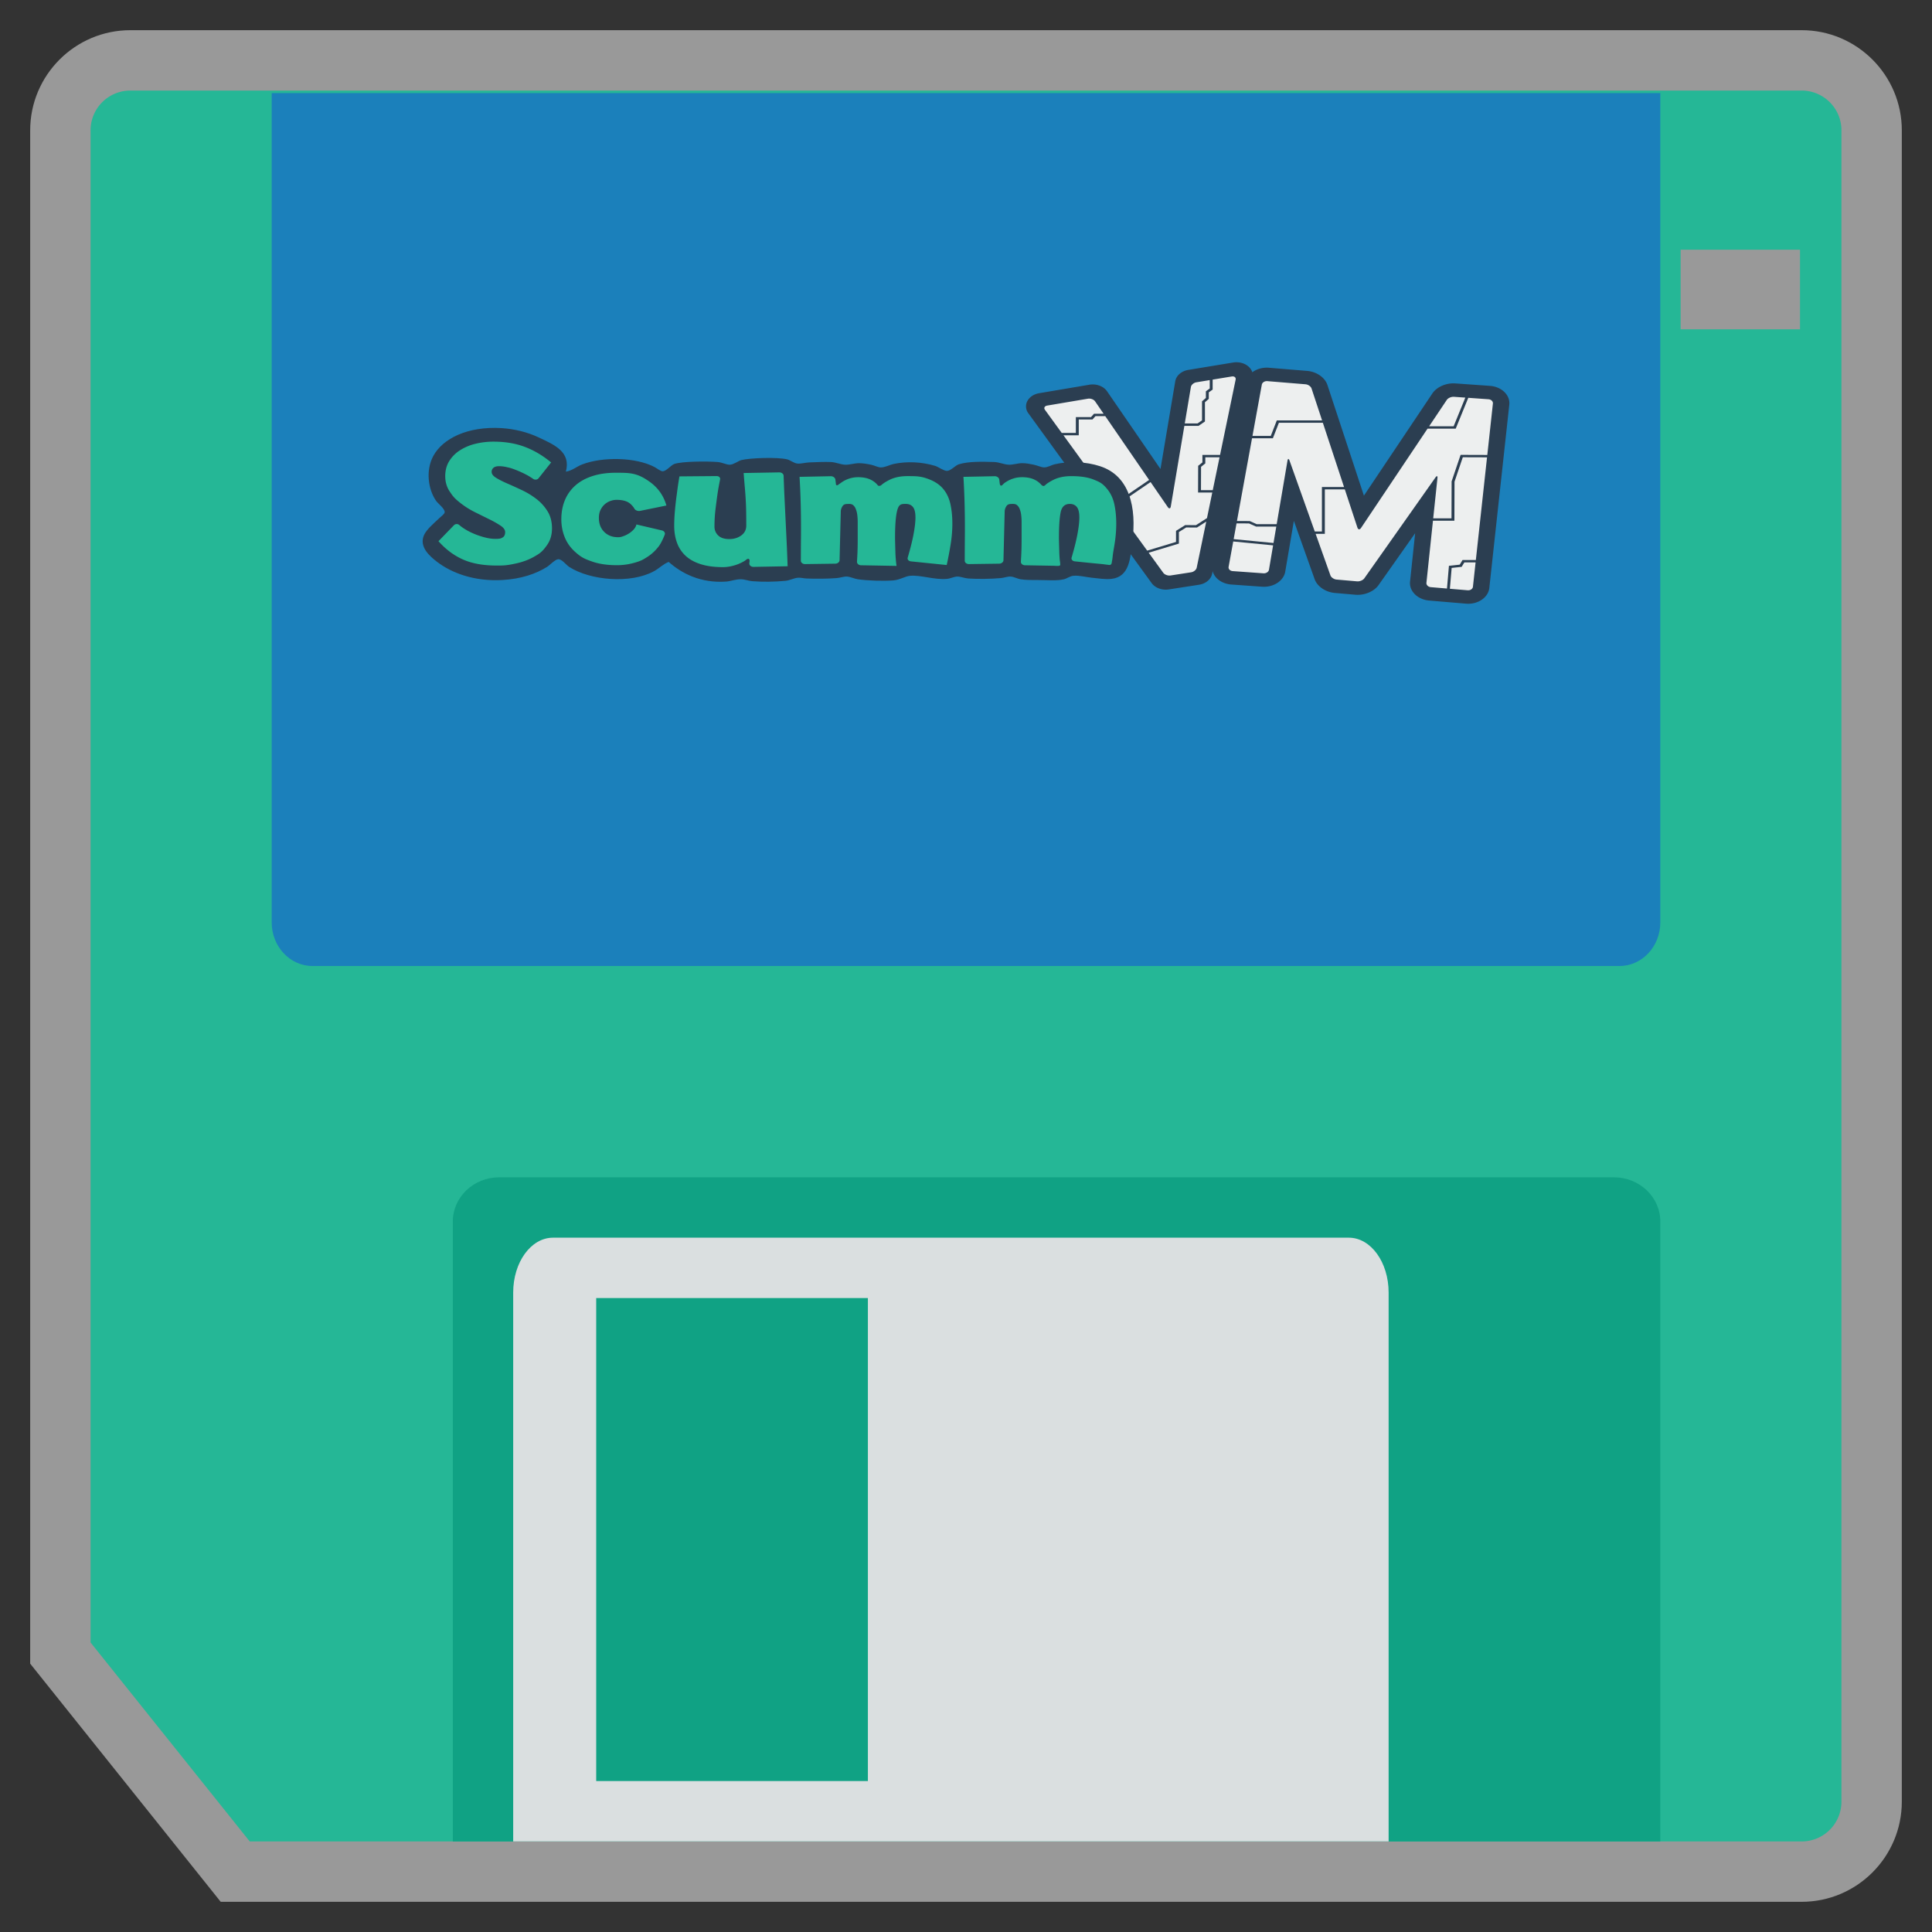 <svg xmlns="http://www.w3.org/2000/svg" viewBox="0 0 256 256"><rect x="0" y="0" width="256" height="256" fill="#333333" stroke="none"/><path fill="#fff" d="M238.727 4H17.273C9.954 4 4 9.954 4 17.273v203.17l1.753 2.191 21.091 26.364L29.246 252h209.481c7.319 0 13.273-5.954 13.273-13.273V17.273C252 9.954 246.046 4 238.727 4" opacity=".5"/><path fill="#25b796" d="M238.727 12H17.273A5.27 5.27 0 0 0 12 17.273v200.364L33.091 244h205.636a5.27 5.27 0 0 0 5.273-5.273V17.273A5.27 5.27 0 0 0 238.727 12m-.219 31.636H222.69V33.091h15.818z"/><path fill="#10a284" d="M219.999 244H60v-82.133c0-3.244 2.751-5.867 6.154-5.867h147.692c3.403 0 6.154 2.622 6.154 5.867V244z"/><path fill="#1b80bb" d="M36 12.333h184v109.884c0 3.198-2.419 5.783-5.412 5.783H41.412c-2.993 0-5.412-2.585-5.412-5.783z"/><path fill="#dadfe0" d="M178.727 164H73.273c-2.916 0-5.273 3.251-5.273 7.273V244h116v-72.727c0-4.022-2.357-7.273-5.273-7.273M115 236H79v-64h36z"/><path fill="#edefef" d="m166.942 50.937-4.399 24.143a.6.6 0 0 0 .173.54.92.92 0 0 0 .603.264l4.075.291c.486.035.936-.258 1.003-.653l2.38-14 5.263 14.775c.127.358.582.669 1.036.708l2.718.236c.45.039.98-.181 1.207-.502l9.171-13.003-1.418 13.472-.003.064c0 .375.351.7.815.739l4.884.413c.239.02.472-.037.657-.162s.299-.301.32-.496l2.647-24.274c.021-.195-.052-.385-.206-.535s-.37-.243-.609-.26l-4.585-.326c-.452-.032-.976.197-1.193.522L180.117 69.86l-.002.002-.001-.001-6.081-18.439c-.119-.362-.57-.675-1.026-.712l-5.054-.416c-.485-.04-.939.248-1.011.643"/><path fill="#2b3e51" d="M199.341 51.946c-.485-.473-1.165-.762-1.916-.816l-4.585-.326c-1.211-.086-2.464.463-3.047 1.334l-9.067 13.538-4.836-14.663c-.328-.996-1.435-1.764-2.691-1.867l-5.053-.416c-1.517-.125-2.881.743-3.106 1.976l-4.399 24.143c-.113.62.093 1.256.566 1.746.472.489 1.181.801 1.945.856l4.075.291c1.515.108 2.866-.772 3.075-2.003l1.143-6.721 2.749 7.719c.346.972 1.448 1.725 2.679 1.832l2.718.236c1.205.105 2.47-.421 3.076-1.28l4.847-6.872-.676 6.421a2 2 0 0 0-.01.197c0 1.169 1.094 2.181 2.54 2.304l4.884.413c.754.064 1.492-.118 2.078-.513.585-.394.945-.952 1.012-1.57l2.647-24.274c.066-.614-.164-1.212-.648-1.685m-7.636 1.047c.169-.253.595-.439.947-.415l1.51.107-1.547 3.796h-3.245zm-23.777-2.491 5.054.416c.351.029.713.28.805.559l1.396 4.231h-6.001l-.043.109-.757 1.946h-2.423l1.238-6.795c.051-.285.38-.494.731-.466M165.5 69.358l.888.395.043.019h2.685l-.37 2.177-5.279-.513.38-2.087zm1.916 6.608-4.075-.291c-.351-.025-.596-.279-.544-.564l.613-3.363 5.283.514-.549 3.231c-.049.285-.376.498-.728.473m3.451-14.941c-.099-.277-.219-.27-.268.016l-1.431 8.417h-2.64l-.888-.395-.042-.019h-.048l-1.647-.009 1.997-10.957h2.762l.043-.11.757-1.946h5.824l2.806 8.509h-2.93v5.895h-.946zm23.609 17.19-2.361-.2.237-2.762 1.223-.132.102-.011.046-.075.311-.515h1.489l-.352 3.227c-.032.287-.344.498-.695.468m1.081-4.01h-1.764l-.053.088-.318.527-1.276.138-.156.017-.011.128-.247 2.88-2.141-.181c-.35-.03-.613-.289-.583-.576l.866-8.228h2.84l.001-.157.016-5.012 1.097-3.241 3.212.011zm1.518-13.92-3.392-.011-.147-.001-.039.116-1.143 3.377-.007.02v.021l-.016 4.876h-2.423l.563-5.347c.03-.287-.089-.318-.265-.068l-9.427 13.366c-.176.25-.607.429-.957.399l-2.718-.237c-.35-.03-.718-.282-.817-.559l-1.958-5.496h1.218v-5.895h2.648l1.672 5.068c.092.278.306.299.475.046l8.816-13.163h3.733l.044-.108 1.62-3.975 2.681.191c.351.025.613.28.582.567z"/><path fill="#edefef" d="m163.156 49.68-4.692.773c-.453.075-.856.426-.919.8l-2.65 15.74-9.567-13.917c-.228-.331-.762-.53-1.217-.453l-5.403.913c-.247.042-.44.161-.53.328s-.068.364.061.541l15.682 21.601c.235.323.773.522 1.225.453l2.736-.423c.452-.07.865-.415.942-.785l5.158-24.917a.51.51 0 0 0-.183-.52c-.161-.126-.395-.175-.643-.134"/><path fill="#2b3e51" d="M165.352 48.502c-.515-.409-1.244-.583-1.947-.467l-5.948.98c-.909.15-1.602.753-1.729 1.504l-1.957 11.628-7.079-10.298c-.465-.676-1.412-1.029-2.341-.872l-6.659 1.125c-.69.116-1.268.498-1.553 1.025a1.5 1.5 0 0 0 .12 1.629l16.337 22.503c.468.644 1.378.98 2.279.841l3.995-.617c.896-.138 1.592-.718 1.744-1.454l5.371-25.951c.118-.577-.118-1.167-.633-1.576m-7.553 2.779c.048-.286.37-.566.716-.623l1.781-.293v1.113l-.446.323-.065.047v.882l-.459.401-.052.045v2.523l-.597.41h-1.69zm-15.051 6.396h.192v-2.092h1.816l.058-.064.34-.379h1.3l5.811 8.453-4.72 3.219-6.632-9.136zm-3.989-3.936 5.403-.913c.345-.058.769.1.942.351l1.133 1.648h-1.279l-.057.064-.34.38h-2.005v2.092h-1.872l-2.225-3.065c-.18-.248-.045-.499.3-.557m19.811 21.475c-.059.284-.39.561-.737.614l-2.736.423c-.346.053-.777-.105-.957-.353l-1.935-2.665 3.879-1.171.126-.038v-1.532l.963-.603 1.362.009h.067l.053-.034 1.178-.756zm.575-13.361.506-.405.058-.046v-.81h1.888l-.901 4.351h-1.562zm4.583-11.556-2.066 9.981h-2.338v.992l-.506.404-.057.046v.066l-.012 3.314-.001.158h1.883l-.701 3.389-1.458.936-1.361-.009h-.066l-.052.033-1.091.683-.075.047v1.468l-3.82 1.153-4.263-5.872 4.712-3.214 2.275 3.31c.173.251.353.223.402-.062l1.801-10.697h1.883l.054-.037.72-.493.069-.047V53.3l.459-.401.052-.045v-.864l.446-.323.065-.047v-1.318l2.526-.416c.344-.058.579.128.52.413"/><path fill="#2b3e51" d="M145.784 61.783c3.855 1.259 4.869 5.387 4.25 10.066-.268 2.029-.323 4.575-2.75 4.854-.825.095-1.758-.067-2.625-.153-.778-.078-1.669-.332-2.437-.255-.467.047-.823.358-1.25.46-.949.228-2.13.102-3.437.102-.8 0-1.611.011-2.312-.102-.423-.068-.857-.33-1.312-.358-.417-.026-.839.163-1.312.204-1.272.111-2.979.145-4.312.051-.478-.034-1.005-.261-1.437-.255-.426.005-.904.264-1.375.307-1.67.151-3.427-.527-4.874-.409-.675.055-1.357.545-2.25.613-1.289.099-3.406.037-4.687-.153-.48-.071-.974-.332-1.437-.358-.42-.023-.9.168-1.375.204-1.215.093-2.733.101-4 .051-.365-.015-.73-.119-1.062-.102-.575.03-1.144.356-1.687.409-1.45.143-3.066.164-4.437.051-.487-.04-.982-.251-1.5-.255-.702-.007-1.353.265-1.937.307-3.377.241-5.92-1.086-7.624-2.606-.754.296-1.237.843-1.937 1.226-3.133 1.715-8.478 1.221-11.249-.562-.393-.253-.954-1.028-1.437-1.022-.411.005-1.129.789-1.5 1.022-1.475.924-3.462 1.601-5.937 1.737-3.724.204-6.698-.934-8.624-2.402-.987-.753-2.41-1.99-1.75-3.525.34-.79 1.334-1.598 2.062-2.299.268-.259.671-.511.687-.766.031-.46-.888-1.144-1.125-1.482-1.074-1.532-1.418-4.06-.375-5.978 1.243-2.286 4.528-3.941 8.999-3.679 1.704.1 3.454.529 4.937 1.226 2.118.995 4.316 1.916 3.625 4.547.893-.157 1.406-.676 2.187-.971 2.716-1.025 7.062-.953 9.561.358.314.165.794.559 1.062.562.497.005 1.108-.814 1.562-.971 1.018-.351 4.291-.37 5.749-.255.581.046 1.176.378 1.625.357.49-.022 1.121-.518 1.5-.613 1.165-.292 4.752-.411 6.062-.102.431.101.891.515 1.375.562.461.045 1.061-.135 1.562-.153.931-.035 1.976-.087 2.875-.051.648.026 1.261.328 1.875.357.57.028 1.251-.209 1.875-.204.5.003 1.074.101 1.562.204.465.098.93.36 1.312.358.57-.003 1.182-.353 1.687-.46 1.75-.367 3.696-.286 5.499.255.404.121 1.135.666 1.562.664.506-.002 1.103-.722 1.562-.869 1.28-.408 3.167-.354 4.687-.307.685.021 1.299.331 1.937.357.566.024 1.173-.197 1.75-.204.547-.007 1.073.101 1.562.204.493.104 1.013.353 1.375.358.484.005.961-.311 1.375-.409 1.889-.443 4.134-.374 6.063.257"/><path fill="#25b796" d="M72.55 67.742q.591.954.592 2.273 0 1.272-.65 2.202c-.65.93-.996 1.13-1.689 1.531q-1.04.6-2.353.895c-1.313.295-1.757.294-2.642.294q-2.657 0-4.46-.801-1.805-.8-3.248-2.426l2.051-2.117a.52.52 0 0 1 .716-.018s.236.215.64.474.842.487 1.314.683q.707.295 1.443.483.737.189 1.371.189c.634 0 .746-.063.967-.189s.332-.361.332-.707q0-.447-.592-.848a13 13 0 0 0-1.472-.836l-1.905-.942q-1.024-.506-1.905-1.189c-.881-.683-1.078-.977-1.472-1.566q-.592-.883-.592-2.037 0-1.13.52-1.978a4.5 4.5 0 0 1 1.4-1.425 6.7 6.7 0 0 1 2.035-.872 10 10 0 0 1 2.454-.294q2.309 0 4.143.695 1.833.694 3.479 2.061l-1.661 2.092c-.166.209-.491.247-.723.084 0 0-.417-.295-.879-.539q-.693-.365-1.357-.624c-.664-.259-.857-.302-1.242-.389a4.7 4.7 0 0 0-1.01-.13q-.52 0-.765.212a.68.68 0 0 0-.245.542q0 .424.592.789.591.366 1.487.754.894.389 1.92.871 1.024.483 1.92 1.166a6.1 6.1 0 0 1 1.486 1.637m7.568-.911q.33-.293.748-.446.417-.153.82-.153 1.207 0 1.798.493c.393.328.571.664.571.664.121.228.462.366.757.306l3.489-.712q-.546-1.947-2.215-3.144c-1.669-1.197-2.608-1.197-4.487-1.197q-1.725 0-3.077.434-1.353.434-2.272 1.244a5.25 5.25 0 0 0-1.395 1.947q-.475 1.138-.475 2.546 0 1.22.431 2.323t1.337 1.936c.906.833 1.366.997 2.286 1.326q1.38.493 3.307.493 1.093 0 2.128-.27c1.035-.27 1.323-.454 1.898-.821s1.078-.833 1.51-1.396.803-1.561.803-1.561c.089-.238-.079-.489-.371-.558l-3.379-.791q-.087.375-.374.68a3.2 3.2 0 0 1-.647.528q-.36.223-.733.352c-.373.129-.48.129-.69.129q-1.122 0-1.826-.704-.705-.703-.705-1.854 0-.61.216-1.056.216-.444.547-.738m23.971 1.988-.144-2.977c-.048-1.012-.113-2.805-.113-2.805-.009-.25-.266-.449-.572-.444l-4.723.084q.086 1.13.159 1.953.072.824.115 1.577t.058 1.553q.014.8.014 1.883 0 .824-.663 1.306-.664.483-1.587.482-.98 0-1.471-.482a1.58 1.58 0 0 1-.49-1.165c0-.814.046-1.578.144-2.377q.144-1.176.289-2.165c.115-.753.312-1.717.312-1.717.05-.246-.158-.446-.464-.443l-4.925.042q-.202 1.177-.346 2.353a41 41 0 0 0-.245 2.141 23 23 0 0 0-.101 2.024q0 1.27.375 2.289a4.34 4.34 0 0 0 1.154 1.732q.778.713 2.004 1.099t2.928.386q.49 0 1.01-.106a6 6 0 0 0 .995-.294q.475-.188.879-.435c.121-.074.334-.308.507-.259.226.064.098.479.098.617 0 .25.25.449.555.444l4.522-.083q-.058-1.73-.13-3.242c-.072-1.512-.096-1.998-.144-2.971m20.954-3.959q-.661-.833-1.812-1.302c-1.151-.469-1.764-.469-2.991-.469q-1.38 0-2.373.493a7 7 0 0 0-.515.281q-.224.134-.428.291c-.1.077-.187.197-.333.217-.037.005-.076.013-.115.01-.133-.01-.17-.083-.238-.164a2.6 2.6 0 0 0-.716-.575q-.72-.41-1.812-.411-.547 0-1.035.141a4 4 0 0 0-.877.364c-.219.125-.408.277-.616.412-.103.066-.143.157-.287.15-.149-.008-.128-.163-.138-.246l-.038-.295-.028-.216c-.032-.248-.306-.445-.611-.439l-4.135.083q.086 1.431.129 2.745t.058 2.663q.014 1.35 0 2.851c-.01 1.001-.014 2.856-.014 2.856-.001.249.248.449.553.445l4.012-.055c.304-.004.559-.211.565-.46l.161-6.446q0-.328.201-.669c.201-.341.45-.34.949-.34q.345 0 .546.211c.201.211.244.328.331.563q.13.352.173.809c.043.457.043.622.043.95v1.994q0 .774-.014 1.349t-.043 1.079c-.028.504-.037.709-.037.709-.011.249.228.457.532.462l4.71.084q-.058-.352-.101-.868a15 15 0 0 1-.058-1.056l-.029-1.032q-.014-.492-.014-.798 0-2.252.23-3.355c.23-1.103.556-1.103 1.208-1.103q.604 0 .935.411.33.41.331 1.373 0 .915-.273 2.335c-.273 1.42-.754 2.996-.754 2.996-.068.243.124.466.426.497l4.743.484q.316-1.454.532-2.816a17 17 0 0 0 .216-2.651q0-1.385-.245-2.546-.243-1.164-.904-1.996m22.621 1.994q-.244-1.161-.906-1.994c-.662-.833-1.045-.989-1.812-1.302s-1.764-.469-2.991-.469q-1.38 0-2.373.493a7 7 0 0 0-.495.269q-.226.135-.431.29c-.113.086-.258.292-.435.25-.127-.03-.238-.146-.313-.229a2.6 2.6 0 0 0-.67-.521q-.72-.41-1.812-.411-.548 0-1.035.141-.489.14-.877.364c-.388.224-.47.305-.633.469a1 1 0 0 1-.081.077c-.041.035-.106.082-.17.069-.073-.014-.116-.103-.133-.156-.03-.092-.032-.19-.044-.285l-.046-.369c-.032-.248-.307-.445-.611-.439l-4.135.083q.086 1.431.129 2.745t.058 2.663q.014 1.35 0 2.851c-.01 1.001-.014 2.856-.014 2.856-.001.249.248.449.553.445l4.013-.055c.304-.004.559-.211.565-.46l.161-6.446q0-.328.201-.669c.201-.341.45-.34.949-.34q.345 0 .546.211c.201.211.244.328.331.563q.13.352.173.809c.043.457.043.622.043.95v1.994q0 .774-.014 1.349t-.043 1.079c-.028.504-.037.709-.037.709-.011.249.228.457.533.462h.009l.457.008.985.018 1.206.021 1.139.02c.233.004.505.045.734.002.193-.036.15-.161.145-.287-.007-.19-.05-.377-.066-.567q-.043-.516-.058-1.056l-.029-1.032q-.014-.492-.014-.798 0-2.252.23-3.355t1.208-1.103q.604 0 .935.411.33.41.331 1.373 0 .915-.273 2.335c-.273 1.42-.754 2.996-.754 2.996-.068.243.124.466.426.497l.387.04q.972.1 1.945.198c.411.042.824.078 1.236.117.25.024.497.069.746.092.154.014.35.078.474-.035.118-.107.111-.304.138-.438.042-.2.066-.403.087-.605.031-.311.079-.614.133-.923q.068-.388.128-.778a17 17 0 0 0 .216-2.651q0-1.384-.245-2.546"/></svg>